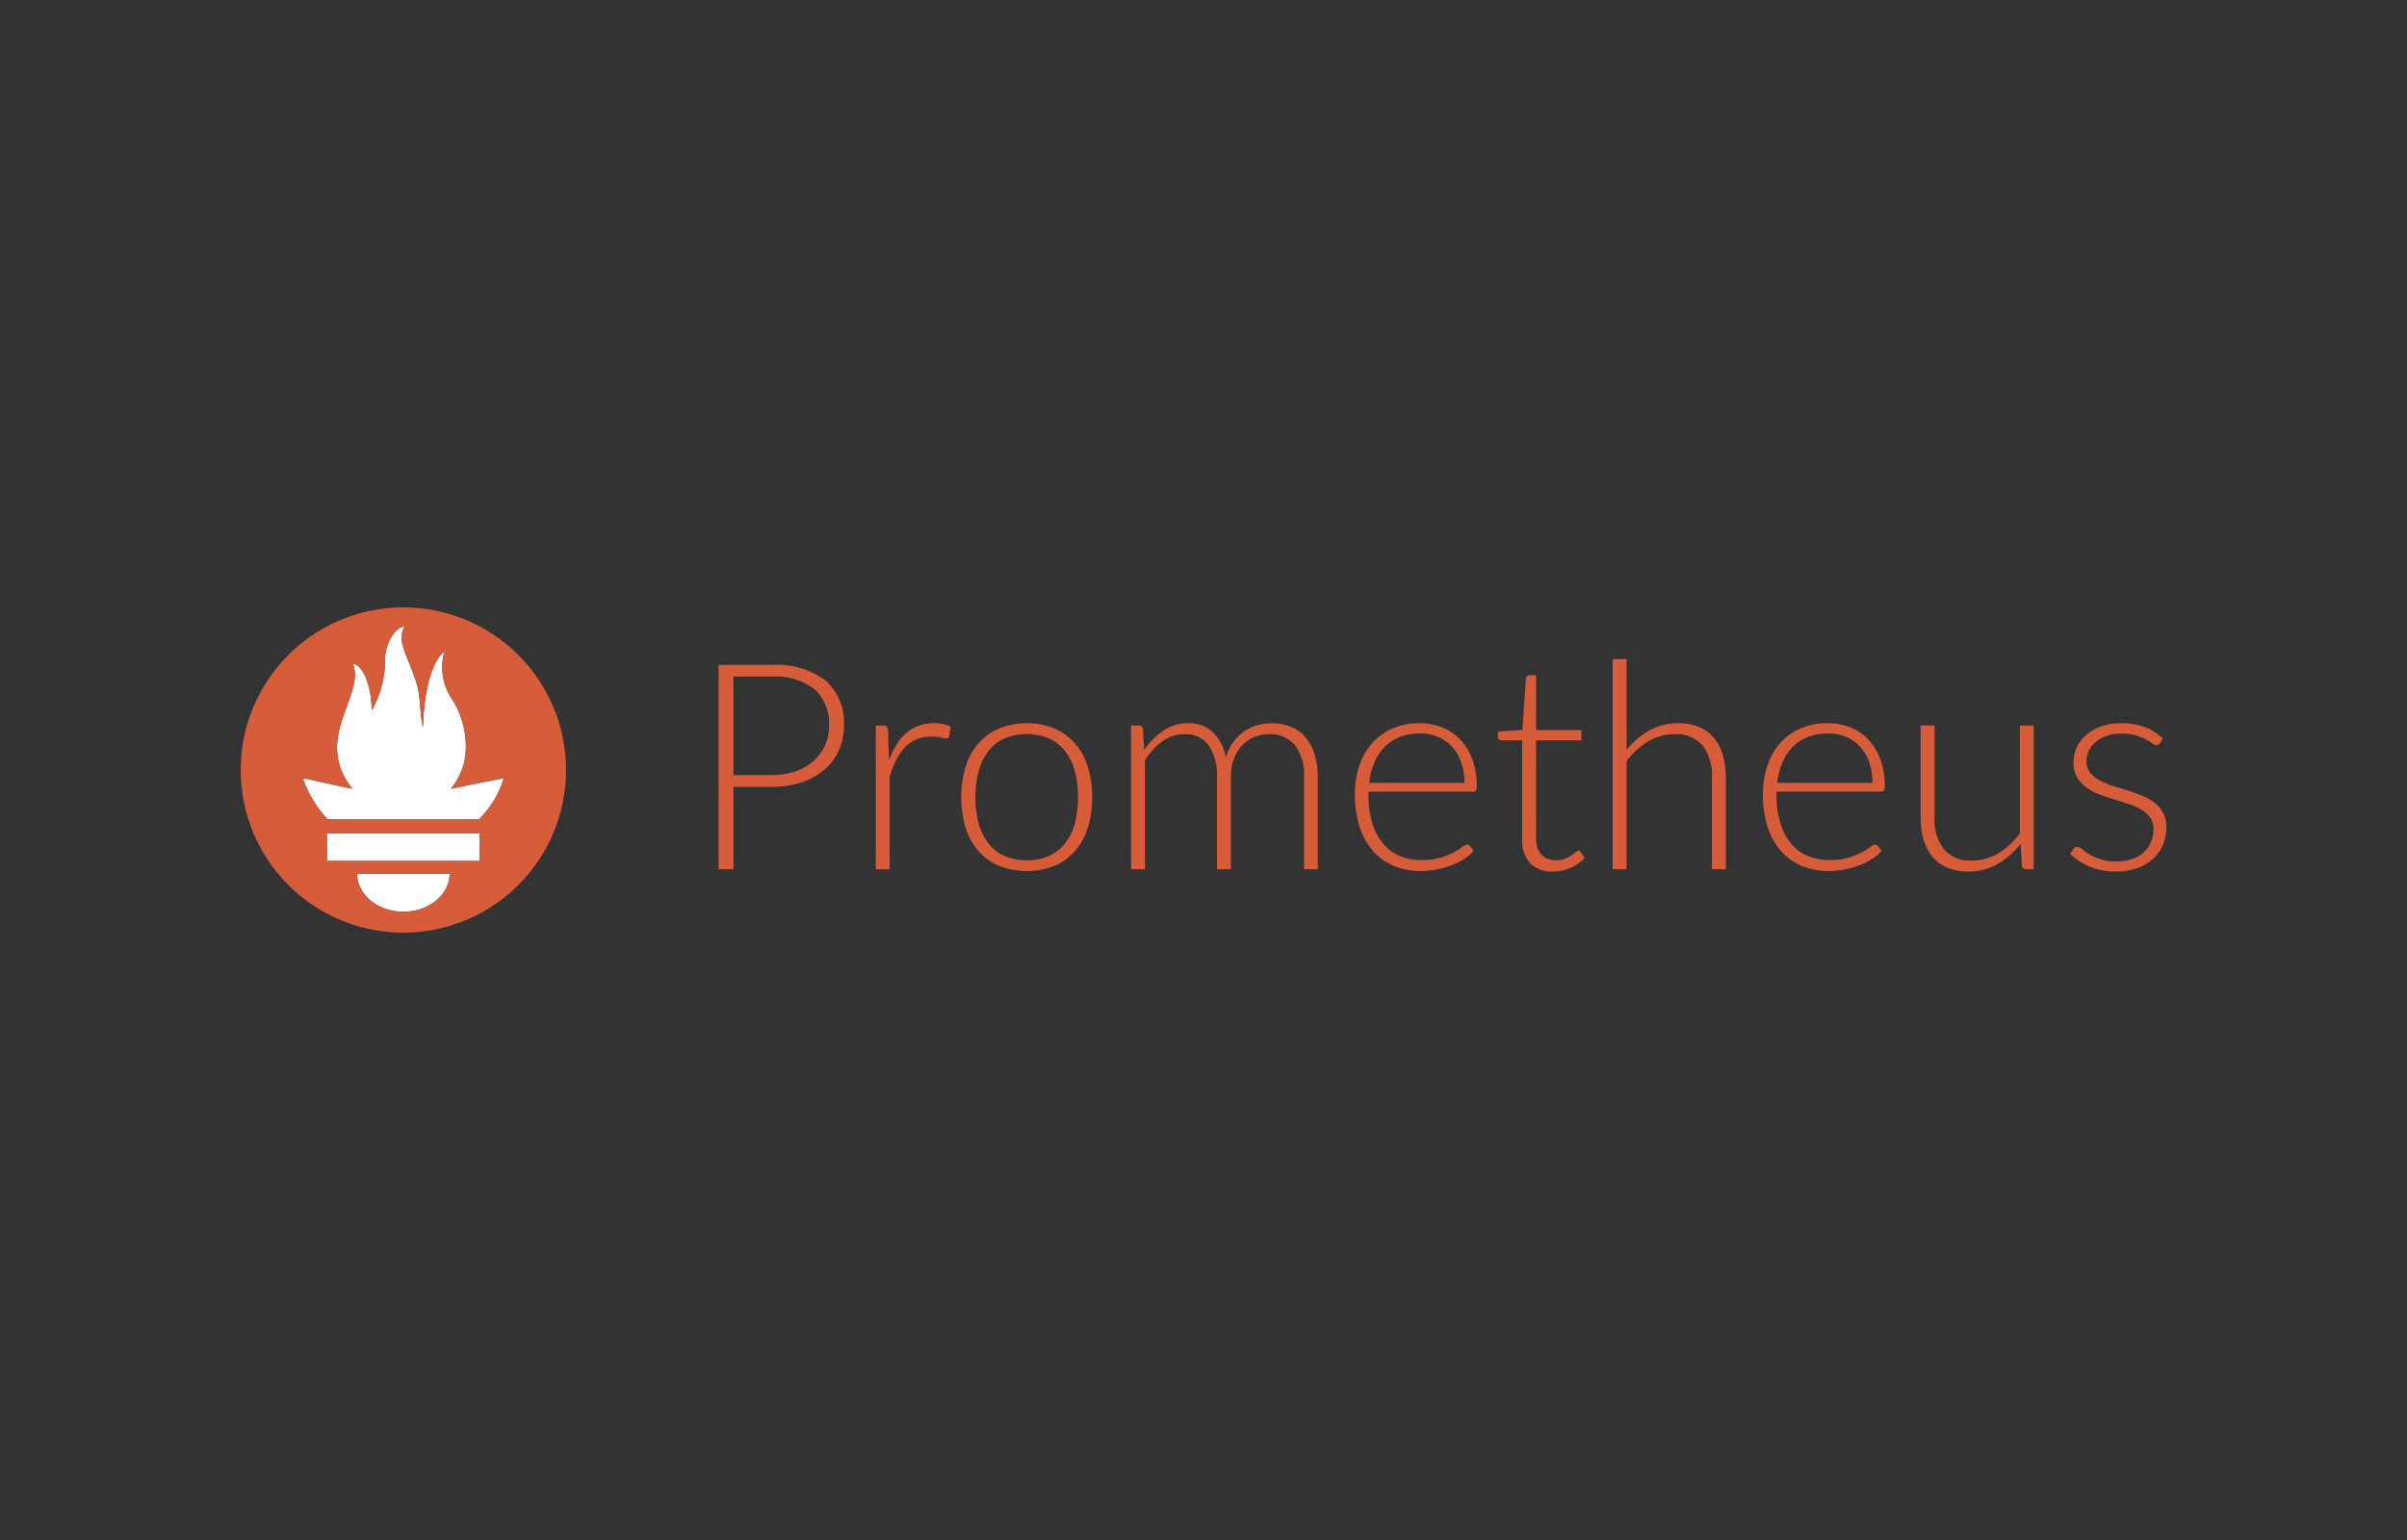 <svg xmlns="http://www.w3.org/2000/svg" width="200" height="128">
	<rect width="100%" height="100%" fill="#333333" stroke="none"/>
	<path d="M29.671 72.614h7.693c0 1.748-1.723 3.167-3.846 3.167s-3.847-1.419-3.847-3.167zm-2.508-3.354v2.3h12.706v-2.3zm10.293-3.7a5.227 5.227 0 0 0 1.25-3.376A7.32 7.32 0 0 0 37.493 58a4.662 4.662 0 0 1-.557-3.855c-1.351 1.073-1.717 4.181-1.8 6.314-.237-1.028-.2-2.647-.5-3.607-.816-2.56-1.736-3.591-1.007-4.794-.818.05-1.637 1.493-1.637 2.736a8.3 8.3 0 0 1-1.1 4.231c-.053-2.317-.831-3.8-1.563-3.856.75 1.914-1.327 4.28-1.327 6.991a5.276 5.276 0 0 0 1.29 3.391c-.843-.154-1.419-.286-1.419-.286-1.123-.252-2.7-.606-2.7-.578a9.189 9.189 0 0 0 1.9 3.246l.126.145h12.624a8.231 8.231 0 0 0 2.04-3.4l-2.9.567s-.614.147-1.507.314z" fill="#fff"/>
	<path d="M33.518 50.484A13.516 13.516 0 1 1 20 64a13.516 13.516 0 0 1 13.518-13.516zm8.345 14.191-2.9.567s-.615.15-1.508.317a5.227 5.227 0 0 0 1.25-3.376A7.32 7.32 0 0 0 37.493 58a4.662 4.662 0 0 1-.557-3.855c-1.351 1.073-1.717 4.181-1.8 6.314-.237-1.028-.2-2.647-.5-3.607-.816-2.56-1.736-3.591-1.007-4.794-.818.05-1.637 1.493-1.637 2.736a8.3 8.3 0 0 1-1.1 4.231c-.053-2.317-.831-3.8-1.563-3.856.75 1.914-1.327 4.28-1.327 6.991a5.276 5.276 0 0 0 1.29 3.391c-.843-.154-1.419-.286-1.419-.286-1.123-.252-2.7-.606-2.7-.578a9.189 9.189 0 0 0 1.9 3.246l.126.145h12.624a8.231 8.231 0 0 0 2.04-3.403zm-1.994 6.89v-2.3H27.163v2.3zm-2.505 1.049h-7.693c0 1.748 1.723 3.167 3.847 3.167s3.846-1.419 3.846-3.167z" fill="#d65c3a"/>
	<path d="M64.1 55.264a6.738 6.738 0 0 1 4.506 1.308 4.659 4.659 0 0 1 1.518 3.733 4.958 4.958 0 0 1-.42 2.052 4.632 4.632 0 0 1-1.2 1.614 5.58 5.58 0 0 1-1.9 1.056 7.79 7.79 0 0 1-2.508.378h-3.153v6.84h-1.236V55.264zm0 9.157a6.021 6.021 0 0 0 2-.312 4.438 4.438 0 0 0 1.506-.864 3.756 3.756 0 0 0 .948-1.3 4.022 4.022 0 0 0 .33-1.638 3.8 3.8 0 0 0-1.2-3.013 5.294 5.294 0 0 0-3.584-1.058h-3.157v8.185zm9.767-1.237a7.507 7.507 0 0 1 .63-1.3 4.147 4.147 0 0 1 .816-.966 3.354 3.354 0 0 1 1.032-.6 3.639 3.639 0 0 1 1.266-.211 4.07 4.07 0 0 1 .733.066 1.883 1.883 0 0 1 .636.234l-.1.792a.233.233 0 0 1-.229.193 1.731 1.731 0 0 1-.437-.085 2.921 2.921 0 0 0-.775-.083 3.344 3.344 0 0 0-1.23.21 2.848 2.848 0 0 0-.96.629 4.058 4.058 0 0 0-.744 1.039 9.793 9.793 0 0 0-.582 1.422v7.728h-1.148V60.305h.612a.4.4 0 0 1 .288.083.487.487 0 0 1 .108.289zm11.449-3.071a5.763 5.763 0 0 1 2.3.437 4.686 4.686 0 0 1 1.71 1.243 5.513 5.513 0 0 1 1.062 1.937 8.965 8.965 0 0 1 0 5.071 5.525 5.525 0 0 1-1.062 1.932 4.624 4.624 0 0 1-1.71 1.236 6.331 6.331 0 0 1-4.6 0 4.678 4.678 0 0 1-1.716-1.236 5.457 5.457 0 0 1-1.067-1.933 8.965 8.965 0 0 1 0-5.071 5.446 5.446 0 0 1 1.067-1.936 4.742 4.742 0 0 1 1.716-1.243 5.761 5.761 0 0 1 2.3-.437zm0 11.388a4.441 4.441 0 0 0 1.866-.366 3.53 3.53 0 0 0 1.331-1.05 4.632 4.632 0 0 0 .8-1.65 8.993 8.993 0 0 0 0-4.326 4.7 4.7 0 0 0-.8-1.663 3.557 3.557 0 0 0-1.331-1.061 4.857 4.857 0 0 0-3.733 0 3.561 3.561 0 0 0-1.332 1.061 4.78 4.78 0 0 0-.8 1.663 8.8 8.8 0 0 0 0 4.326 4.707 4.707 0 0 0 .8 1.65 3.533 3.533 0 0 0 1.332 1.05 4.439 4.439 0 0 0 1.867.365zm8.664.744v-11.94h.636a.318.318 0 0 1 .348.3l.108 1.729a6.216 6.216 0 0 1 1.6-1.609 3.53 3.53 0 0 1 2.028-.611 2.889 2.889 0 0 1 2.094.756 3.916 3.916 0 0 1 1.062 2.1 4.178 4.178 0 0 1 .606-1.272 3.8 3.8 0 0 1 .895-.894 3.627 3.627 0 0 1 1.1-.522 4.451 4.451 0 0 1 1.217-.167 4.136 4.136 0 0 1 1.6.293 3.174 3.174 0 0 1 1.2.87 4.014 4.014 0 0 1 .756 1.417 6.4 6.4 0 0 1 .264 1.92v7.632h-1.14v-7.634a4.109 4.109 0 0 0-.756-2.67 2.638 2.638 0 0 0-2.161-.918 3.185 3.185 0 0 0-1.194.228 2.893 2.893 0 0 0-1.008.678 3.249 3.249 0 0 0-.7 1.122 4.338 4.338 0 0 0-.258 1.56v7.632h-1.157v-7.632a4.4 4.4 0 0 0-.69-2.664 2.366 2.366 0 0 0-2.022-.924 3.088 3.088 0 0 0-1.8.576 5.5 5.5 0 0 0-1.476 1.599v9.049zm19.729-6.445v.228a8.1 8.1 0 0 0 .312 2.364 4.843 4.843 0 0 0 .888 1.71 3.662 3.662 0 0 0 1.392 1.038 4.605 4.605 0 0 0 1.824.348 5.459 5.459 0 0 0 1.56-.2 5.814 5.814 0 0 0 1.11-.444 6.086 6.086 0 0 0 .714-.444.81.81 0 0 1 .384-.2.275.275 0 0 1 .24.12l.312.384a3.256 3.256 0 0 1-.762.672 5.438 5.438 0 0 1-1.056.534 7.694 7.694 0 0 1-1.248.354 6.866 6.866 0 0 1-1.338.132 5.678 5.678 0 0 1-2.232-.426 4.731 4.731 0 0 1-1.728-1.242 5.654 5.654 0 0 1-1.11-2 8.627 8.627 0 0 1-.39-2.706 7.379 7.379 0 0 1 .366-2.37A5.427 5.427 0 0 1 114 61.787a4.827 4.827 0 0 1 1.692-1.231 5.575 5.575 0 0 1 2.274-.443 4.963 4.963 0 0 1 1.872.347 4.253 4.253 0 0 1 1.5 1.014 4.766 4.766 0 0 1 1 1.639 6.308 6.308 0 0 1 .366 2.232.637.637 0 0 1-.072.36.281.281 0 0 1-.24.1zm7.968-.732a5.145 5.145 0 0 0-.27-1.723 3.672 3.672 0 0 0-.762-1.29 3.335 3.335 0 0 0-1.17-.809 3.835 3.835 0 0 0-1.494-.283 4.493 4.493 0 0 0-1.656.289 3.621 3.621 0 0 0-1.266.827 4.15 4.15 0 0 0-.858 1.3 6.048 6.048 0 0 0-.432 1.693zm7.369 7.369a2.569 2.569 0 0 1-1.891-.672 2.813 2.813 0 0 1-.678-2.076v-8.161h-1.716a.325.325 0 0 1-.216-.071.254.254 0 0 1-.084-.2v-.445l2.041-.143.287-4.273a.428.428 0 0 1 .1-.192.251.251 0 0 1 .2-.084h.54v4.561h3.771v.851h-3.77v8.1a2.531 2.531 0 0 0 .125.846 1.592 1.592 0 0 0 .348.582 1.372 1.372 0 0 0 .522.336 1.905 1.905 0 0 0 .649.108 1.991 1.991 0 0 0 .744-.126 3.084 3.084 0 0 0 .54-.276 3.567 3.567 0 0 0 .372-.276.406.406 0 0 1 .228-.126.262.262 0 0 1 .192.12l.312.5a3.328 3.328 0 0 1-1.158.81 3.615 3.615 0 0 1-1.458.307zm6.108-10.116a6.715 6.715 0 0 1 1.89-1.608 4.757 4.757 0 0 1 2.382-.6 4.487 4.487 0 0 1 1.734.311 3.2 3.2 0 0 1 1.242.9 4 4 0 0 1 .744 1.417 6.42 6.42 0 0 1 .252 1.872v7.632h-1.152v-7.632a4.089 4.089 0 0 0-.768-2.634 2.822 2.822 0 0 0-2.34-.954 4.237 4.237 0 0 0-2.178.594 6.152 6.152 0 0 0-1.806 1.65v8.976H134V54.784h1.152zM147.61 65.8v.228a8.1 8.1 0 0 0 .312 2.364 4.843 4.843 0 0 0 .888 1.71 3.658 3.658 0 0 0 1.393 1.038 4.6 4.6 0 0 0 1.824.348 5.452 5.452 0 0 0 1.559-.2 5.826 5.826 0 0 0 1.111-.444 6.086 6.086 0 0 0 .714-.444.81.81 0 0 1 .384-.2.277.277 0 0 1 .24.12l.312.384a3.256 3.256 0 0 1-.762.672 5.448 5.448 0 0 1-1.057.534 7.653 7.653 0 0 1-1.247.354 6.884 6.884 0 0 1-1.339.132 5.685 5.685 0 0 1-2.232-.426 4.731 4.731 0 0 1-1.728-1.242 5.654 5.654 0 0 1-1.11-2 8.627 8.627 0 0 1-.39-2.706 7.379 7.379 0 0 1 .366-2.37 5.427 5.427 0 0 1 1.056-1.872 4.827 4.827 0 0 1 1.692-1.231 5.576 5.576 0 0 1 2.275-.443 4.967 4.967 0 0 1 1.872.347 4.262 4.262 0 0 1 1.5 1.014 4.782 4.782 0 0 1 1 1.639 6.308 6.308 0 0 1 .366 2.232.637.637 0 0 1-.072.36.281.281 0 0 1-.24.1zm7.969-.732a5.145 5.145 0 0 0-.27-1.723 3.659 3.659 0 0 0-.763-1.29 3.34 3.34 0 0 0-1.169-.809 3.842 3.842 0 0 0-1.494-.283 4.5 4.5 0 0 0-1.657.289 3.621 3.621 0 0 0-1.266.827 4.15 4.15 0 0 0-.858 1.3 6.048 6.048 0 0 0-.432 1.693zm13.404-4.763v11.94h-.636a.323.323 0 0 1-.348-.312l-.108-1.776a6.768 6.768 0 0 1-1.914 1.656 4.766 4.766 0 0 1-2.418.624 4.475 4.475 0 0 1-1.74-.312 3.193 3.193 0 0 1-1.236-.9 3.984 3.984 0 0 1-.744-1.416 6.424 6.424 0 0 1-.252-1.872v-7.632h1.152v7.632a4.09 4.09 0 0 0 .768 2.634 2.824 2.824 0 0 0 2.34.954 4.237 4.237 0 0 0 2.178-.594 6.152 6.152 0 0 0 1.806-1.65v-8.976zm10.489 1.476a.3.3 0 0 1-.276.168.625.625 0 0 1-.336-.15 4.882 4.882 0 0 0-.546-.336 4.493 4.493 0 0 0-.846-.337 4.372 4.372 0 0 0-1.224-.15 3.6 3.6 0 0 0-1.182.186 2.953 2.953 0 0 0-.912.5 2.195 2.195 0 0 0-.582.727 1.927 1.927 0 0 0-.2.87 1.484 1.484 0 0 0 .288.936 2.49 2.49 0 0 0 .75.636 5.489 5.489 0 0 0 1.062.456q.6.192 1.218.384t1.218.426a4.427 4.427 0 0 1 1.062.582 2.786 2.786 0 0 1 .75.852 2.431 2.431 0 0 1 .284 1.222 3.785 3.785 0 0 1-.276 1.452 3.236 3.236 0 0 1-.81 1.164 3.912 3.912 0 0 1-1.314.78 5.143 5.143 0 0 1-1.788.288 5.357 5.357 0 0 1-2.172-.4 6.1 6.1 0 0 1-1.633-1.05l.265-.408a.433.433 0 0 1 .137-.144.4.4 0 0 1 .211-.048.641.641 0 0 1 .378.192 4.137 4.137 0 0 0 .594.414 5.081 5.081 0 0 0 .918.414 4.106 4.106 0 0 0 1.35.192 3.879 3.879 0 0 0 1.332-.21 2.77 2.77 0 0 0 .96-.57 2.375 2.375 0 0 0 .582-.846 2.693 2.693 0 0 0 .2-1.026 1.649 1.649 0 0 0-.288-1 2.469 2.469 0 0 0-.756-.672 5.284 5.284 0 0 0-1.062-.468q-.594-.192-1.218-.384t-1.218-.42a4.453 4.453 0 0 1-1.063-.576 2.791 2.791 0 0 1-.756-.846 2.45 2.45 0 0 1-.287-1.243 2.861 2.861 0 0 1 .275-1.223 3.114 3.114 0 0 1 .787-1.032 3.846 3.846 0 0 1 1.242-.709 4.842 4.842 0 0 1 1.644-.263 5.581 5.581 0 0 1 1.938.311 4.573 4.573 0 0 1 1.542.961z" fill="#d65c3a"/>
</svg>
